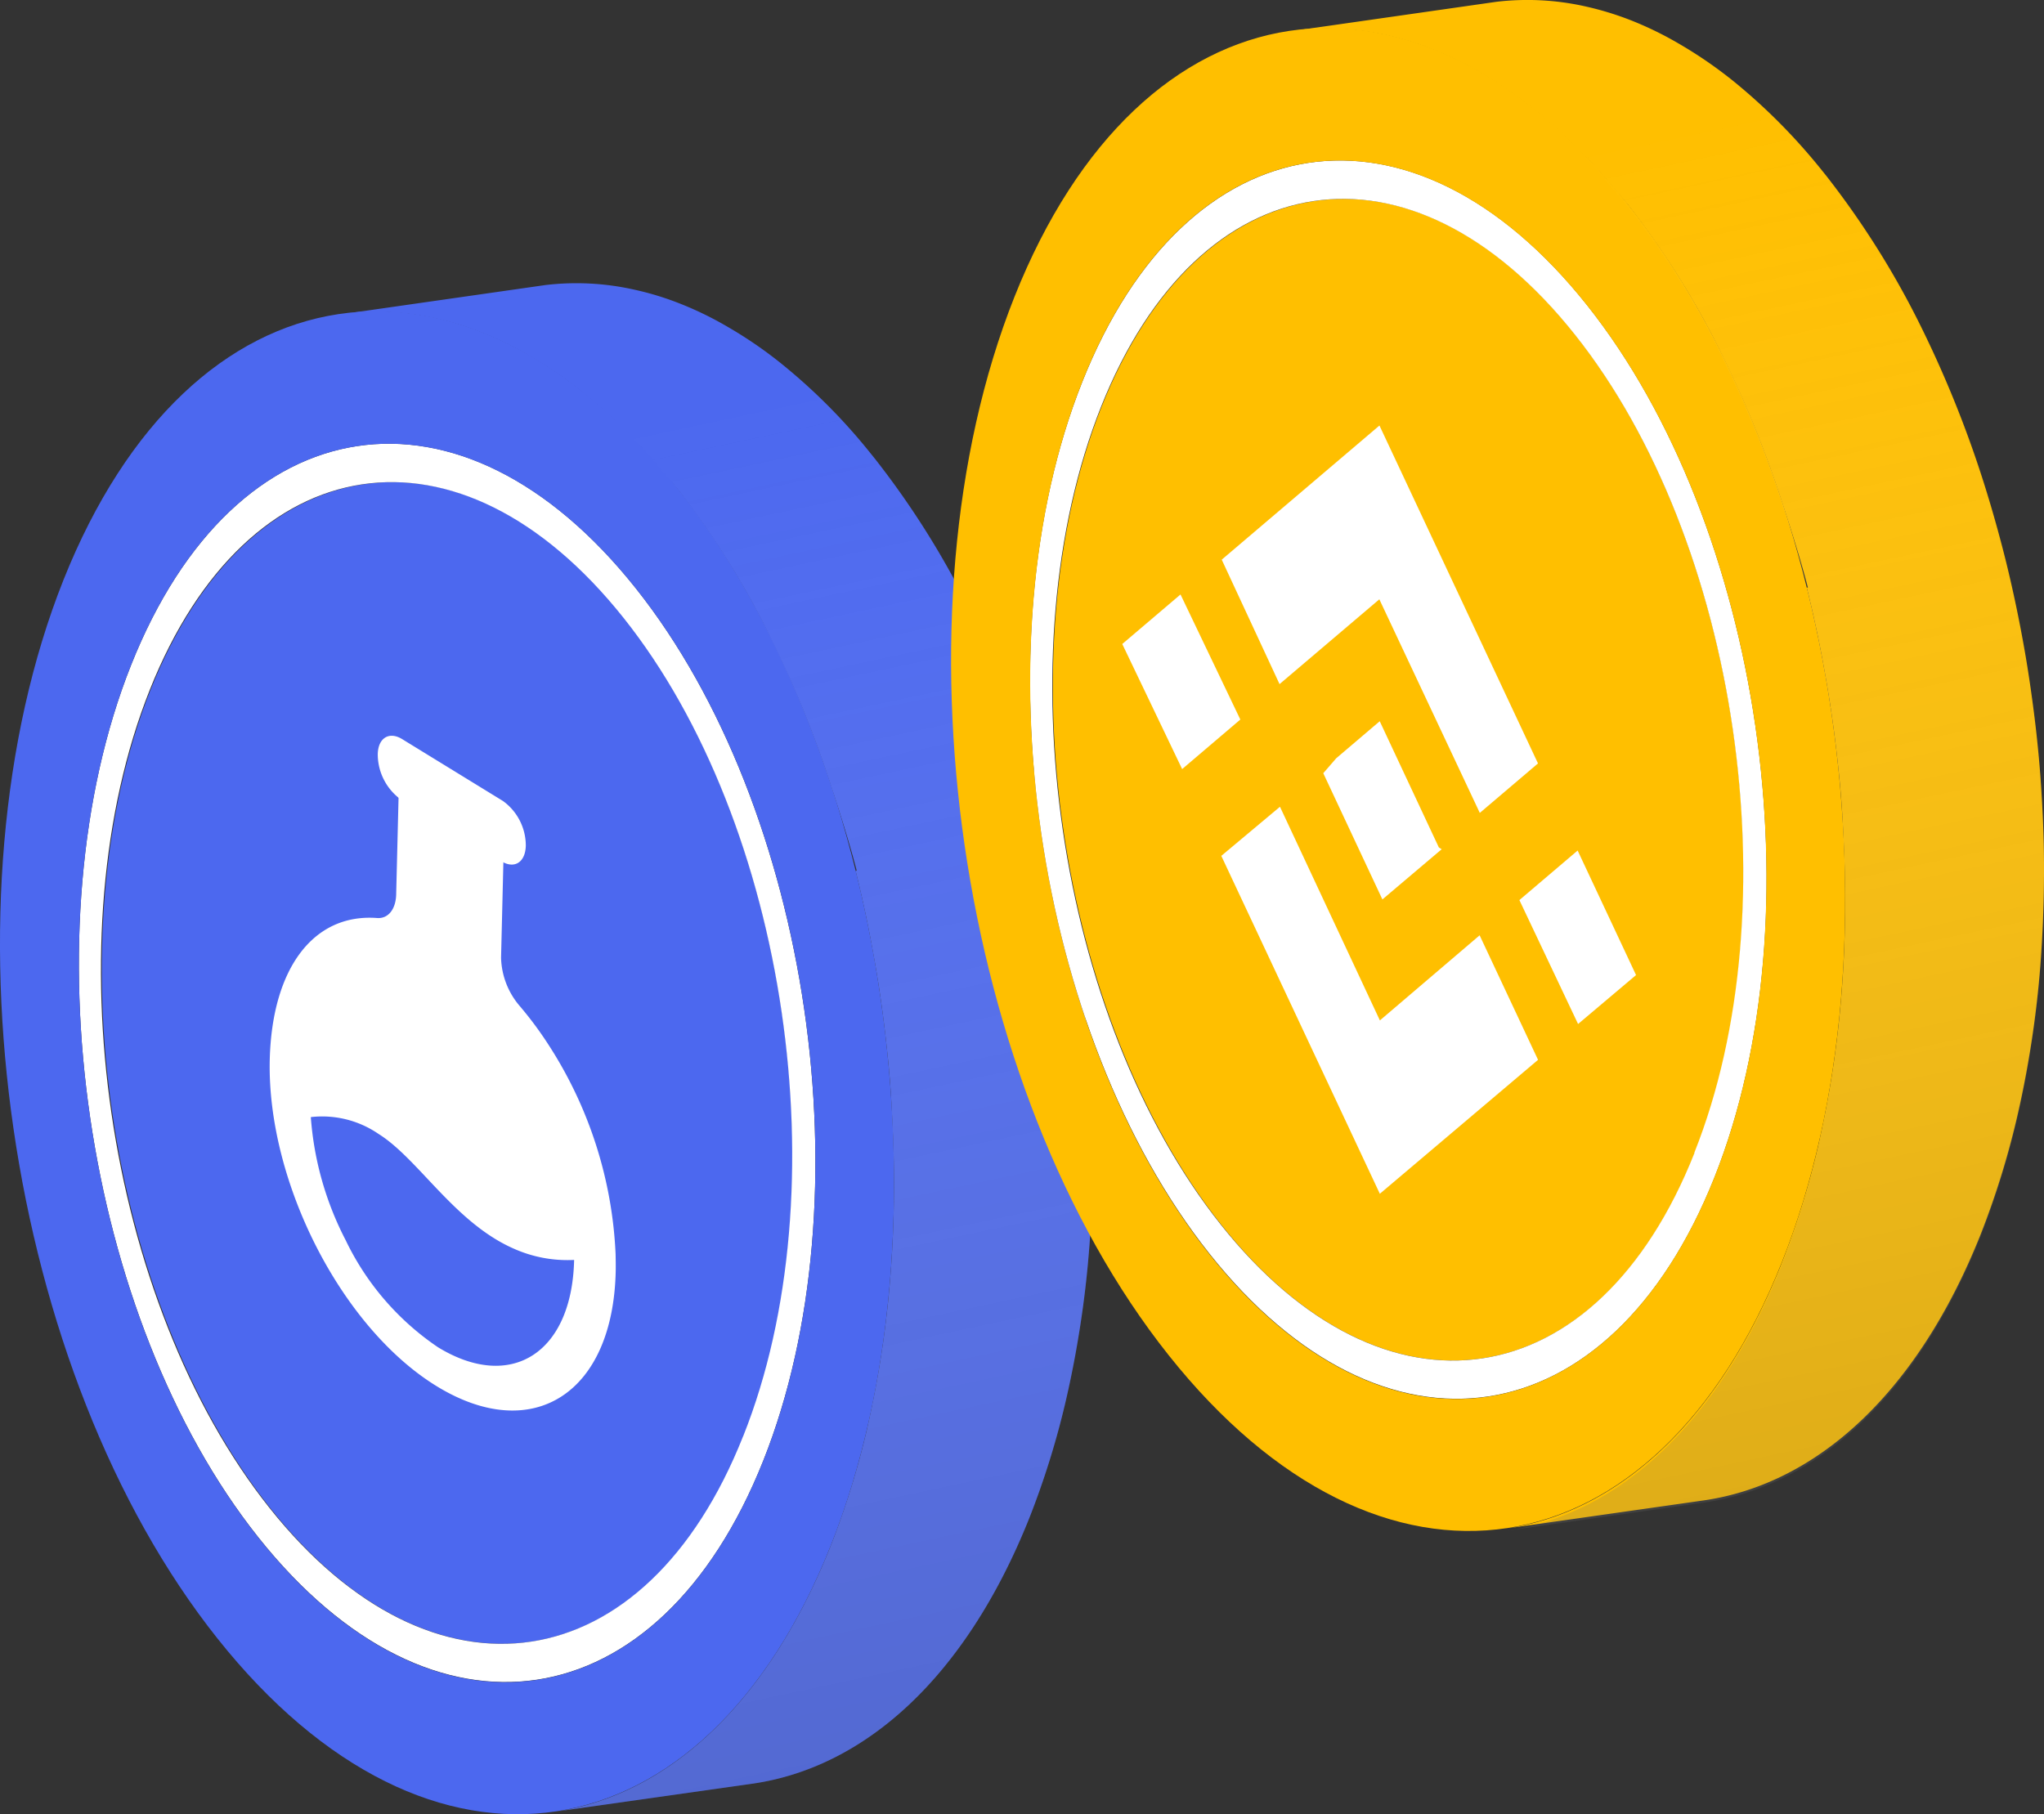 <svg xmlns="http://www.w3.org/2000/svg" xmlns:xlink="http://www.w3.org/1999/xlink" viewBox="0 0 375.83 333.63"><rect x="0" y="0" width="375.83" height="333.63" fill="#333333" stroke="none"/><defs><style>.cls-1{fill:#4c68ef;}.cls-2{fill:#fff;}.cls-3{fill:url(#linear-gradient);}.cls-4{fill:#ffbf00;}.cls-5{fill:url(#linear-gradient-2);}</style><linearGradient id="linear-gradient" x1="171.23" y1="2906.09" x2="104.85" y2="2594.6" gradientTransform="translate(0 -2552.73)" gradientUnits="userSpaceOnUse"><stop offset="0.06" stop-color="#666" stop-opacity="0.23"/><stop offset="0.88" stop-color="#fff" stop-opacity="0"/></linearGradient><linearGradient id="linear-gradient-2" x1="346.11" y1="-12.72" x2="279.73" y2="298.77" gradientTransform="matrix(1, 0, 0, -1, 0, 288.97)" xlink:href="#linear-gradient"/></defs><g id="Layer_2" data-name="Layer 2"><g id="Layer_1-2" data-name="Layer 1"><g id="Layer_2-2" data-name="Layer 2"><g id="Layer_1-2-2" data-name="Layer 1-2"><g id="Layer_2-2-2" data-name="Layer 2-2"><g id="Layer_2-2-2-2" data-name="Layer 2-2-2"><g id="Group_2908" data-name="Group 2908"><path id="Path_6901" data-name="Path 6901" class="cls-1" d="M27.69,126.83c18-45.19,57.06-51.11,87.1-13.18s39.94,105.27,22,150.46-57.06,51.11-87.1,13.22S9.7,172.09,27.69,126.83Z"/><path id="Path_6902" data-name="Path 6902" class="cls-2" d="M24.1,122.31c19.17-48.22,60.75-54.5,92.84-14.08s42.57,112.23,23.39,160.41S79.6,323.09,47.49,282.69,4.92,170.47,24.1,122.31ZM136.66,264.09c18-45.19,8.16-112.57-22-150.46s-69.1-32-87.1,13.18-8.16,112.57,22,150.5,69.18,32,87.09-13.22"/><path id="Path_6904" data-name="Path 6904" class="cls-1" d="M133.77,60.09a62.73,62.73,0,0,0-9-4.36,54.19,54.19,0,0,0-8.35-2.51,48.37,48.37,0,0,0-16.14-.8L63.74,57.65a46.47,46.47,0,0,1,8-.24,49,49,0,0,1,8.09,1.08A53.93,53.93,0,0,1,88.18,61a62.62,62.62,0,0,1,9,4.34,76.81,76.81,0,0,1,10.43,7.21A106.19,106.19,0,0,1,122,86.85l2.38,2.82A154.68,154.68,0,0,1,142,117.91,197.22,197.22,0,0,1,152.3,143c1.6,4.76,3.8,11.6,5.23,17.12h-.21c1.24,5,2.32,10,3.23,15.12q1.29,7,2.13,14.1c.54,4.54,1,9.11,1.24,13.65s.44,9.1.46,13.6-.1,9.38-.38,14c-.3,5.08-.77,10-1.43,14.88-.8,6-1.9,11.83-3.2,17.54h0a153.9,153.9,0,0,1-6.63,21.26c-11.72,29.43-30.31,46-50.87,48.92L138.43,328c20.58-3,39.13-19.49,50.85-48.89a153.9,153.9,0,0,0,6.63-21.26q2-8.57,3.22-17.54,1-7.32,1.42-14.88c.27-4.62.4-9.3.39-14s-.18-9.05-.46-13.6-.7-9.11-1.26-13.65-1.21-9.42-2.11-14.09q-1.37-7.62-3.23-15.1c-1.47-5.84-3.12-11.59-5-17.22a202.19,202.19,0,0,0-10.29-25.1h0a157.57,157.57,0,0,0-17.67-28.25l-1.24-1.54h0a107.26,107.26,0,0,0-15.46-15.56A78.06,78.06,0,0,0,133.77,60.09Z"/><path id="Path_6905" data-name="Path 6905" class="cls-1" d="M11.67,106.65C35,48.16,85.4,40.52,124.36,89.53S176,225.74,152.76,284.22,79,350.37,40,301.33-11.61,165.16,11.67,106.65Zm128.66,162c19.18-48.16,8.72-120-23.39-160.41S43.27,74.09,24.1,122.31s-8.72,120,23.39,160.42,73.67,34.11,92.84-14.09"/><g id="Group_2906" data-name="Group 2906"><path id="Path_6906" data-name="Path 6906" class="cls-2" d="M92.21,158.39,73.67,147a10.29,10.29,0,0,1-4.21-8.2c0-3.06,2.07-4.36,4.47-2.89L92.48,147.3a10.13,10.13,0,0,1,4.2,8.22C96.6,158.56,94.61,159.85,92.21,158.39Z"/><path id="Path_6907" data-name="Path 6907" class="cls-2" d="M113.19,230.63a77,77,0,0,0-12.36-38.54A66.81,66.81,0,0,0,95.56,185a14.18,14.18,0,0,1-3.43-8.88L92.74,151,73.47,139.09l-.62,25.17c0,2.87-1.43,4.72-3.52,4.56-11.6-.87-19.29,9.1-19.73,26-.55,22.52,13.22,49.45,30.8,60.16s32.33,1.26,32.81-21.21C113.23,232.71,113.21,231.68,113.19,230.63Z"/><path id="Path_6909" data-name="Path 6909" class="cls-1" d="M105.56,231.7v.13c-.43,17-11.6,24.12-25,15.94a49.61,49.61,0,0,1-17-19.7,58.31,58.31,0,0,1-6.41-22.64,18.3,18.3,0,0,1,12.46,3.1c7.36,4.6,14,16.36,24.9,21.11a24.17,24.17,0,0,0,11,2.06Z"/></g></g></g></g><path id="Path_6904-2" data-name="Path 6904-2" class="cls-3" d="M133.77,60.09a62.73,62.73,0,0,0-9-4.36,54.19,54.19,0,0,0-8.35-2.51,48.37,48.37,0,0,0-16.14-.8L63.74,57.65a46.47,46.47,0,0,1,8-.24,49,49,0,0,1,8.09,1.08A53.93,53.93,0,0,1,88.18,61a62.62,62.62,0,0,1,9,4.34,76.81,76.81,0,0,1,10.43,7.21A106.19,106.19,0,0,1,122,86.85l2.38,2.82A154.68,154.68,0,0,1,142,117.91,197.22,197.22,0,0,1,152.3,143c1.6,4.76,3.8,11.6,5.23,17.12h-.21c1.24,5,2.32,10,3.23,15.12q1.29,7,2.13,14.1c.54,4.54,1,9.11,1.24,13.65s.44,9.1.46,13.6-.1,9.38-.38,14c-.3,5.08-.77,10-1.43,14.88-.8,6-1.9,11.83-3.2,17.54h0a153.9,153.9,0,0,1-6.63,21.26c-11.72,29.43-30.31,46-50.87,48.92L138.43,328c20.58-3,39.13-19.49,50.85-48.89a153.9,153.9,0,0,0,6.63-21.26q2-8.57,3.22-17.54,1-7.32,1.42-14.88c.27-4.62.4-9.3.39-14s-.18-9.05-.46-13.6-.7-9.11-1.26-13.65-1.21-9.42-2.11-14.09q-1.37-7.62-3.23-15.1c-1.47-5.84-3.12-11.59-5-17.22a202.19,202.19,0,0,0-10.29-25.1h0a157.57,157.57,0,0,0-17.67-28.25l-1.24-1.54h0a107.26,107.26,0,0,0-15.46-15.56A78.06,78.06,0,0,0,133.77,60.09Z"/></g></g><g id="Layer_2-3" data-name="Layer 2"><g id="Layer_2-2-3" data-name="Layer 2-2"><path id="Path_6901-2" data-name="Path 6901" class="cls-4" d="M202.56,74.74c18-45.19,57.06-51.11,87.1-13.18s39.94,105.27,22,150.46-57.06,51.11-87.1,13.22S184.57,120,202.56,74.74Z"/><path id="Path_6902-2" data-name="Path 6902" class="cls-2" d="M199,70.22c19.17-48.2,60.75-54.5,92.84-14.08s42.57,112.23,23.39,160.41-60.73,54.47-92.84,14S179.79,118.38,199,70.22ZM311.53,212c18-45.19,8.16-112.57-21.95-150.46s-69.1-32-87.1,13.18-8.16,112.57,22,150.5,69.18,32,87.09-13.22"/><path id="Path_6904-2-2" data-name="Path 6904" class="cls-4" d="M308.64,8a63.77,63.77,0,0,0-9-4.36,56.86,56.86,0,0,0-8.35-2.51A48.66,48.66,0,0,0,275.15.33L238.61,5.56a46.47,46.47,0,0,1,8-.24A50.24,50.24,0,0,1,254.7,6.4a55.74,55.74,0,0,1,8.35,2.53,64.77,64.77,0,0,1,9,4.34,79.32,79.32,0,0,1,10.43,7.21A107.5,107.5,0,0,1,296.9,34.76l2.38,2.82A155.78,155.78,0,0,1,316.9,65.82a200.18,200.18,0,0,1,10.29,25.11c1.6,4.76,3.8,11.6,5.23,17.12h-.21c1.24,5,2.32,10,3.23,15.12q1.28,7,2.13,14.1c.54,4.54,1,9.11,1.24,13.65s.44,9.1.46,13.6-.1,9.38-.38,14c-.3,5.08-.77,10-1.43,14.88-.8,6-1.9,11.83-3.2,17.54h0a155.27,155.27,0,0,1-6.63,21.26c-11.72,29.43-30.31,46-50.87,48.92l36.56-5.21c20.58-3,39.13-19.49,50.85-48.89a155.27,155.27,0,0,0,6.63-21.26q2-8.56,3.22-17.54,1-7.32,1.42-14.88c.27-4.62.4-9.3.39-14s-.18-9.05-.46-13.6-.7-9.11-1.26-13.65-1.27-9.42-2.13-14.1q-1.38-7.62-3.23-15.1c-1.47-5.84-3.12-11.59-5-17.22a204.38,204.38,0,0,0-10.29-25.1h0a159.43,159.43,0,0,0-17.67-28.25l-1.24-1.54h0a108.8,108.8,0,0,0-15.46-15.56A80.12,80.12,0,0,0,308.64,8Z"/><path id="Path_6905-2" data-name="Path 6905" class="cls-4" d="M186.54,54.56c23.29-58.49,73.73-66.13,112.69-17.12s51.67,136.21,28.4,194.69S253.9,298.28,214.9,249.24,163.26,113.07,186.54,54.56Zm128.66,162c19.18-48.16,8.72-120-23.39-160.41S218.14,22,199,70.22s-8.72,120,23.39,160.42S296,264.75,315.2,216.55"/><g id="Layer_2-3-2" data-name="Layer 2-3"><g id="Layer_1-2-3" data-name="Layer 1-2"><path id="Path_6968" data-name="Path 6968" class="cls-2" d="M235.24,125.83l18.38-15.62,18.47,39.28,10.7-9.1L253.64,78.25l-29,24.67,10.64,22.91m-28.93-7.4,10.71-9.11,11,23-10.7,9.11Zm29,29.93,18.37,39.29L272.06,172l10.74,22.9h0l-29.09,24.63-29.15-62.14h0l10.75-9m44.06,17.13,10.71-9.11,10.74,22.9-10.66,9Z"/><path id="Path_6969" data-name="Path 6969" class="cls-2" d="M264.56,155.84h0l-10.87-23.21-8,6.81-2.38,2.75,10.87,23.21,10.9-9.23h0"/></g></g><path id="Path_6904-2-3" data-name="Path 6904-2" class="cls-5" d="M308.64,8.47a66,66,0,0,0-9-4.36,56.86,56.86,0,0,0-8.35-2.51A48.39,48.39,0,0,0,275.15.74L238.61,6a45.48,45.48,0,0,1,8-.25,50.24,50.24,0,0,1,8.09,1.08,55.74,55.74,0,0,1,8.35,2.53,64.77,64.77,0,0,1,9,4.34,79.32,79.32,0,0,1,10.43,7.21A107.8,107.8,0,0,1,296.9,35.17L299.23,38A156.34,156.34,0,0,1,316.9,66.23a200.18,200.18,0,0,1,10.29,25.11c1.6,4.76,3.8,11.61,5.23,17.12h-.21q1.86,7.49,3.23,15.12,1.28,7,2.13,14.1c.54,4.54,1,9.11,1.24,13.66s.44,9.09.46,13.6-.1,9.37-.38,14q-.45,7.6-1.43,14.87c-.8,6-1.9,11.83-3.2,17.54h0a155.27,155.27,0,0,1-6.63,21.26c-11.72,29.43-30.31,46-50.87,48.93l36.56-5.22c20.54-2.94,39.13-19.49,50.85-48.94a155.27,155.27,0,0,0,6.63-21.26q2-8.58,3.22-17.54,1-7.32,1.42-14.88c.27-4.62.4-9.3.39-14s-.18-9.06-.46-13.61-.7-9.11-1.26-13.65-1.27-9.42-2.13-14.1q-1.38-7.61-3.23-15.1c-1.47-5.84-3.12-11.58-5-17.21a204.52,204.52,0,0,0-10.29-25.11h0a159.43,159.43,0,0,0-17.67-28.25l-1.24-1.54h0a108.8,108.8,0,0,0-15.46-15.56,79.47,79.47,0,0,0-10.45-7.11Z"/></g></g></g></g></svg>